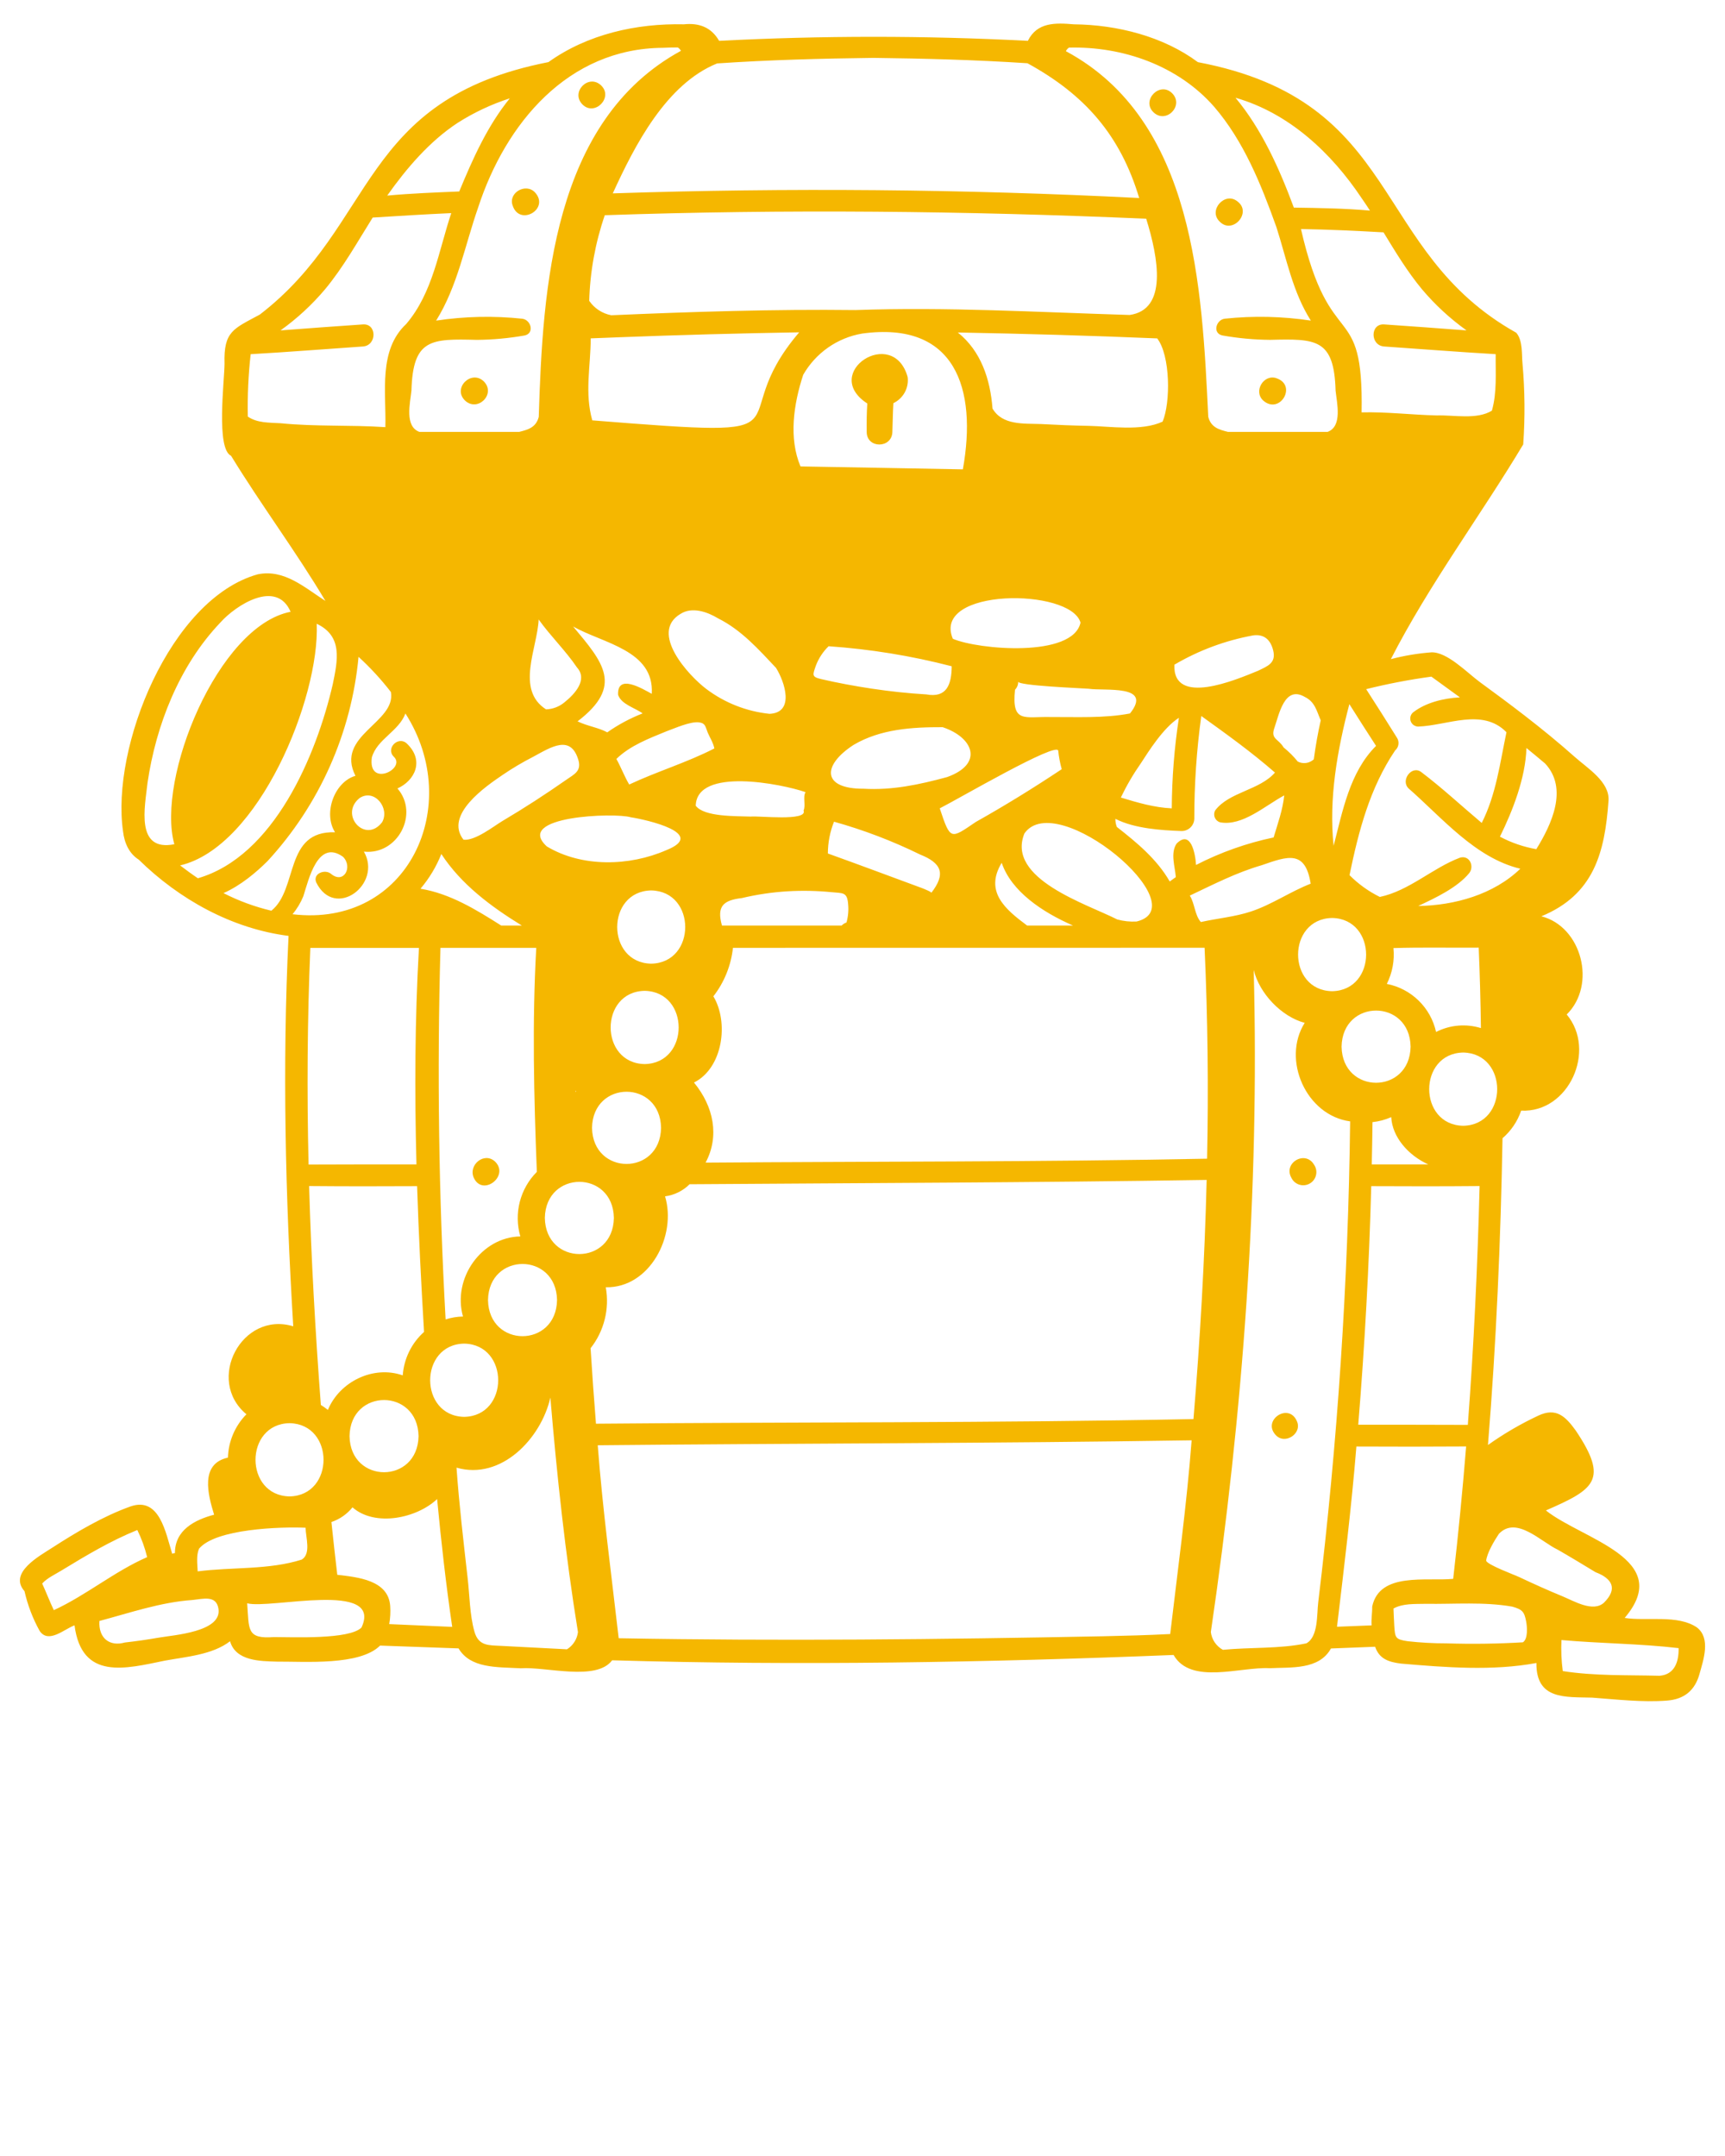 <svg width="80" height="100" viewBox="0 0 80 100" fill="none" xmlns="http://www.w3.org/2000/svg">
<path d="M21.973 54.629C22.378 55.508 23.622 54.563 22.975 53.892C22.477 53.396 21.703 54.024 21.973 54.629Z" fill="#F5B700"/>
<path d="M60.944 54.025C60.538 53.328 59.49 53.939 59.895 54.638C59.932 54.713 59.984 54.779 60.048 54.833C60.112 54.886 60.186 54.926 60.266 54.95C60.346 54.974 60.429 54.981 60.512 54.971C60.595 54.961 60.675 54.934 60.747 54.892C60.819 54.85 60.882 54.794 60.931 54.727C60.98 54.659 61.015 54.583 61.033 54.501C61.052 54.42 61.054 54.336 61.038 54.254C61.023 54.172 60.991 54.094 60.944 54.025Z" fill="#F5B700"/>
<path d="M60.139 65.904C59.757 65.043 58.519 65.875 59.164 66.561C59.597 67.033 60.417 66.479 60.139 65.904Z" fill="#F5B700"/>
<path d="M22.443 17.696C21.872 17.13 20.984 17.984 21.553 18.565C22.136 19.141 23.015 18.284 22.443 17.696Z" fill="#F5B700"/>
<path d="M24.813 8.927C24.389 8.468 23.562 8.936 23.774 9.531C24.096 10.517 25.512 9.693 24.813 8.927Z" fill="#F5B700"/>
<path d="M27.01 4.842C27.573 5.415 28.455 4.528 27.884 3.968C27.305 3.401 26.447 4.266 27.01 4.842Z" fill="#F5B700"/>
<path d="M58.578 18.573C59.354 19.264 60.185 17.86 59.185 17.539H59.191C58.599 17.347 58.124 18.147 58.578 18.573Z" fill="#F5B700"/>
<path d="M56.566 10.279C57.164 10.894 58.078 9.856 57.392 9.345C56.812 8.864 56.013 9.756 56.566 10.279Z" fill="#F5B700"/>
<path d="M53.49 5.203C54.069 5.769 54.928 4.904 54.364 4.329C53.801 3.756 52.92 4.643 53.49 5.203Z" fill="#F5B700"/>
<path d="M42.093 17.483C41.415 15.088 38.04 17.296 40.222 18.715C40.193 19.157 40.19 19.6 40.195 20.043C40.203 20.811 41.356 20.807 41.385 20.043C41.403 19.593 41.404 19.148 41.433 18.699C41.657 18.592 41.842 18.416 41.961 18.198C42.079 17.98 42.126 17.729 42.093 17.483Z" fill="#F5B700"/>
<path d="M78.7 75.486C77.805 74.875 76.368 75.204 75.347 75.043C77.675 72.305 73.388 71.407 71.694 70.058C73.936 69.077 74.628 68.656 73.074 66.346C72.597 65.688 72.168 65.276 71.35 65.656C70.529 66.04 69.745 66.497 69.007 67.022C69.391 62.288 69.598 57.539 69.682 52.794C70.078 52.452 70.377 52.01 70.547 51.514C72.753 51.621 74.056 48.724 72.659 47.054C74.059 45.676 73.356 42.975 71.484 42.5C73.917 41.494 74.428 39.554 74.598 37.131C74.653 36.26 73.628 35.638 73.029 35.105C72.282 34.44 71.507 33.809 70.717 33.197C70.031 32.666 69.334 32.149 68.633 31.638C68.054 31.215 67.109 30.222 66.375 30.258C65.743 30.306 65.116 30.412 64.503 30.573C66.287 27.093 68.649 23.94 70.642 20.613C70.73 19.366 70.719 18.114 70.609 16.868C70.566 16.45 70.633 15.803 70.32 15.434C63.52 11.626 65.107 4.696 55.554 2.883C53.949 1.689 51.809 1.147 49.801 1.128C48.957 1.057 48.1 1.02 47.669 1.894C42.899 1.646 38.119 1.646 33.35 1.894C32.993 1.27 32.426 1.053 31.717 1.128C29.515 1.078 27.242 1.586 25.435 2.881C16.629 4.603 17.486 10.405 12.052 14.589C10.836 15.251 10.366 15.354 10.413 16.869C10.408 17.682 10.012 20.813 10.716 21.141C12.112 23.424 13.722 25.571 15.092 27.872C14.12 27.249 13.18 26.384 11.951 26.639C7.894 27.77 5.142 34.652 5.706 38.559C5.767 39.093 5.984 39.587 6.433 39.871C8.316 41.72 10.76 43.076 13.382 43.409C13.09 49.435 13.234 55.491 13.6 61.517C11.215 60.793 9.52 64.012 11.428 65.597C10.899 66.135 10.593 66.853 10.571 67.608C9.264 67.891 9.643 69.325 9.93 70.255C9.026 70.494 8.109 70.969 8.113 72.035C8.102 72.04 8.089 72.045 8.08 72.049C8.114 72.021 8.001 72.055 7.985 72.064C7.687 71.114 7.405 69.402 6.053 69.872C4.789 70.324 3.554 71.055 2.43 71.782C1.833 72.168 0.383 72.95 1.136 73.802C1.282 74.448 1.519 75.069 1.84 75.648C2.252 76.252 2.976 75.562 3.456 75.387C3.792 77.954 5.82 77.398 7.648 77.024C8.626 76.844 9.857 76.753 10.669 76.124C10.931 77.048 12.074 77.048 12.852 77.07C14.151 77.061 16.686 77.264 17.627 76.326C18.84 76.37 20.053 76.413 21.266 76.456C21.814 77.382 23.015 77.321 24.151 77.378C25.323 77.296 27.657 77.993 28.389 77.008C37.059 77.262 45.763 77.11 54.427 76.761C55.227 78.163 57.54 77.298 58.882 77.375C59.883 77.324 61.17 77.46 61.726 76.46L63.774 76.38C63.962 76.939 64.396 77.091 64.981 77.162C67.039 77.338 69.225 77.512 71.254 77.133C71.236 78.847 72.588 78.704 73.836 78.74C74.973 78.822 76.174 78.966 77.313 78.877C78.106 78.815 78.605 78.409 78.817 77.643C78.999 76.987 79.349 75.993 78.7 75.486ZM63.638 74.516C63.644 74.804 63.586 75.091 63.611 75.388L62.006 75.452C62.337 72.666 62.679 69.888 62.905 67.092C64.602 67.101 66.298 67.1 67.995 67.089C67.829 69.14 67.629 71.187 67.394 73.23C66.162 73.354 63.979 72.898 63.638 74.516ZM18.096 74.487C18.011 73.287 16.59 73.153 15.642 73.043C15.546 72.228 15.455 71.412 15.37 70.595C15.754 70.466 16.093 70.23 16.347 69.914C17.393 70.832 19.328 70.423 20.272 69.53C20.461 71.511 20.683 73.491 20.972 75.458C19.999 75.415 19.025 75.373 18.051 75.33C18.1 75.052 18.115 74.769 18.096 74.487ZM8.353 40.14C11.998 39.288 14.83 32.387 14.689 28.932C15.905 29.508 15.662 30.626 15.43 31.749C14.665 35.052 12.706 39.71 9.177 40.736C8.896 40.547 8.623 40.345 8.353 40.14ZM65.764 33.7C67.121 33.657 68.743 32.818 69.865 33.962C69.566 35.382 69.385 36.855 68.718 38.17C67.783 37.383 66.887 36.548 65.913 35.81C65.471 35.476 64.938 36.196 65.327 36.57C66.89 37.939 68.416 39.791 70.507 40.294C69.275 41.488 67.463 41.996 65.772 42.022C66.566 41.65 67.578 41.174 68.132 40.504C68.391 40.19 68.157 39.65 67.711 39.78C66.439 40.258 65.355 41.315 63.992 41.602C63.471 41.345 62.996 41.004 62.586 40.592C63.008 38.545 63.525 36.557 64.7 34.809C64.785 34.736 64.841 34.635 64.855 34.524C64.87 34.413 64.843 34.3 64.78 34.208C64.313 33.454 63.838 32.711 63.359 31.965C64.355 31.716 65.365 31.522 66.383 31.384C66.824 31.703 67.266 32.024 67.706 32.345C66.91 32.388 66.124 32.601 65.577 33.011C65.509 33.054 65.457 33.117 65.428 33.191C65.4 33.266 65.395 33.347 65.416 33.425C65.437 33.502 65.482 33.57 65.545 33.62C65.607 33.669 65.684 33.697 65.764 33.7ZM71.659 35.415C72.742 36.579 71.951 38.252 71.249 39.386C70.66 39.284 70.091 39.088 69.562 38.807C70.155 37.604 70.749 36.082 70.791 34.695C71.083 34.932 71.373 35.172 71.659 35.415ZM14.393 43.965H19.429C19.239 47.302 19.226 50.656 19.314 54.007C17.646 54.007 15.978 54.006 14.31 54.014C14.232 50.662 14.25 47.309 14.393 43.965ZM28.707 15.643C31.492 15.536 34.278 15.46 37.064 15.414C33.301 19.822 38.342 20.365 27.468 19.497C27.106 18.216 27.393 16.978 27.396 15.694C27.832 15.674 28.272 15.664 28.707 15.643ZM61.849 39.23C61.617 37.039 62.022 34.778 62.579 32.659C62.987 33.307 63.399 33.953 63.817 34.596C62.594 35.813 62.267 37.62 61.849 39.23ZM62.218 48.547C62.257 46.314 65.38 46.314 65.419 48.547C65.38 50.779 62.257 50.779 62.218 48.547H62.218ZM21.527 62.32C23.63 62.358 23.63 65.679 21.527 65.717C19.424 65.678 19.424 62.357 21.527 62.32ZM23.243 42.928C22.088 42.195 20.87 41.444 19.501 41.221C19.908 40.74 20.235 40.197 20.468 39.611C21.388 41.02 22.765 42.046 24.2 42.928L23.243 42.928ZM68.578 43.954C68.63 45.197 68.664 46.441 68.68 47.685C67.99 47.472 67.244 47.536 66.6 47.865C66.478 47.311 66.197 46.805 65.791 46.409C65.385 46.013 64.873 45.744 64.316 45.636C64.574 45.122 64.681 44.546 64.624 43.974C65.941 43.933 67.26 43.965 68.578 43.954V43.954ZM25.268 56.491C25.307 54.259 28.431 54.259 28.47 56.491C28.43 58.724 25.307 58.724 25.268 56.491ZM58.018 42.277C57.271 42.525 56.459 42.595 55.691 42.766C55.401 42.433 55.415 41.916 55.179 41.54C56.279 41.02 57.328 40.475 58.519 40.129C59.721 39.711 60.535 39.408 60.785 40.988C59.839 41.354 58.999 41.951 58.018 42.277ZM30.201 44.697C28.098 44.659 28.098 41.338 30.201 41.3C32.304 41.339 32.304 44.659 30.201 44.697ZM43.919 36.044C42.628 36.394 41.374 36.661 40.047 36.583C38.123 36.592 38.112 35.505 39.586 34.55C40.839 33.809 42.322 33.724 43.716 33.728C45.146 34.202 45.638 35.431 43.92 36.044H43.919ZM29.252 37.907C29.997 38.02 32.824 38.666 30.898 39.434C29.189 40.181 26.991 40.237 25.362 39.261C23.803 37.843 28.535 37.683 29.252 37.907ZM33.303 28.681C34.388 29.225 35.176 30.115 35.988 30.976C36.382 31.6 36.88 33.056 35.689 33.109C34.624 32.999 33.609 32.6 32.755 31.955C31.943 31.343 30.096 29.345 31.559 28.474C32.098 28.129 32.806 28.38 33.303 28.681ZM50.111 28.88C49.749 30.515 45.383 30.139 44.189 29.628C43.193 27.256 49.657 27.262 50.111 28.88ZM37.358 36.744C37.224 36.951 37.377 37.361 37.267 37.594C37.472 38.106 35.165 37.83 34.813 37.875C34.142 37.847 32.66 37.898 32.266 37.372C32.313 35.569 36.261 36.36 37.358 36.741L37.358 36.744ZM44.137 30.904C44.13 31.762 43.9 32.381 42.959 32.208C42.115 32.158 41.272 32.067 40.436 31.942C39.649 31.823 38.864 31.679 38.088 31.499C37.635 31.394 37.684 31.314 37.843 30.859C37.972 30.525 38.172 30.223 38.428 29.974C40.356 30.107 42.267 30.418 44.137 30.903V30.904ZM30.907 33.92C31.287 33.784 32.014 33.452 32.423 33.505C32.715 33.544 32.708 33.692 32.825 33.986C32.894 34.158 33.089 34.469 33.129 34.715C31.859 35.368 30.468 35.782 29.181 36.388C28.955 36.006 28.801 35.586 28.586 35.201C29.226 34.578 30.095 34.254 30.907 33.92ZM47.072 31.992C47.12 31.943 47.158 31.884 47.184 31.82C47.209 31.756 47.222 31.687 47.22 31.617C47.221 31.803 50.119 31.918 50.479 31.945C51.235 32.06 53.485 31.734 52.406 33.092C51.218 33.32 49.921 33.252 48.706 33.258C47.526 33.229 46.91 33.568 47.072 31.992ZM58.327 31.119C57.339 31.522 54.383 32.79 54.464 30.83C55.595 30.165 56.834 29.704 58.124 29.47C58.614 29.406 58.919 29.659 59.045 30.163C59.193 30.751 58.794 30.896 58.328 31.119H58.327ZM26.17 32.582C25.931 32.779 25.633 32.892 25.323 32.902C23.902 31.99 24.919 30.068 24.982 28.734C25.528 29.5 26.23 30.177 26.757 30.956C27.272 31.527 26.658 32.192 26.17 32.582H26.17ZM26.786 33.458C28.939 31.811 27.97 30.723 26.579 29.058C27.957 29.841 30.35 30.155 30.227 32.181C29.795 31.948 28.62 31.227 28.664 32.225C28.812 32.672 29.456 32.833 29.802 33.089C29.223 33.315 28.672 33.61 28.163 33.968C27.762 33.746 27.226 33.676 26.786 33.458H26.786ZM26.689 50.598C26.699 50.602 26.709 50.607 26.72 50.611C26.711 50.624 26.701 50.636 26.692 50.649L26.689 50.598ZM29.897 49.354C27.794 49.315 27.794 45.995 29.897 45.957C32 45.995 32 49.316 29.897 49.354H29.897ZM38.394 39.587C38.395 39.082 38.492 38.581 38.679 38.112C40.051 38.496 41.385 39.004 42.663 39.631C43.676 40.033 43.878 40.532 43.183 41.422C43.279 41.396 42.826 41.216 42.747 41.187C41.297 40.653 39.85 40.109 38.394 39.587H38.394ZM45.255 38.124C44.086 38.914 44.082 39.001 43.583 37.493C44.418 37.073 49.041 34.368 49.078 34.824C49.107 35.112 49.161 35.397 49.239 35.677C47.942 36.54 46.615 37.36 45.255 38.124H45.255ZM52.923 35.382C53.248 34.885 53.941 33.761 54.674 33.293C54.461 34.683 54.351 36.087 54.343 37.493C53.533 37.456 52.751 37.227 51.981 36.991C52.25 36.43 52.565 35.892 52.923 35.382H52.923ZM60.93 35.219C60.831 35.31 60.708 35.369 60.575 35.388C60.442 35.407 60.306 35.384 60.187 35.324C59.992 35.082 59.771 34.862 59.529 34.667C59.302 34.274 58.93 34.284 59.09 33.798C59.316 33.158 59.561 31.769 60.515 32.326C60.987 32.559 61.059 32.971 61.251 33.41C61.118 34.004 61.011 34.609 60.93 35.219H60.93ZM23.316 35.938C23.768 35.63 24.239 35.351 24.727 35.102C25.545 34.661 26.489 34.027 26.835 35.294C26.953 35.771 26.627 35.914 26.28 36.156C25.794 36.495 25.302 36.827 24.805 37.149C24.307 37.471 23.803 37.783 23.293 38.085C22.915 38.31 22.026 39.014 21.495 38.947C20.591 37.792 22.538 36.467 23.316 35.938ZM51.796 38.355C51.748 38.236 51.725 38.108 51.728 37.979C52.625 38.436 53.866 38.511 54.79 38.545C54.944 38.548 55.093 38.49 55.205 38.384C55.317 38.278 55.383 38.132 55.388 37.978C55.386 36.383 55.494 34.79 55.712 33.21C56.87 34.042 58.058 34.896 59.129 35.834C58.406 36.659 57.011 36.728 56.359 37.584C56.33 37.635 56.314 37.691 56.31 37.748C56.307 37.806 56.316 37.864 56.338 37.917C56.36 37.971 56.393 38.019 56.436 38.057C56.479 38.096 56.53 38.125 56.585 38.141C57.622 38.333 58.676 37.363 59.558 36.893C59.491 37.558 59.257 38.204 59.066 38.843C57.815 39.105 56.605 39.534 55.468 40.119C55.44 39.62 55.235 38.456 54.565 39.13C54.271 39.578 54.492 40.184 54.531 40.682C54.435 40.748 54.341 40.816 54.248 40.885C53.657 39.852 52.718 39.076 51.795 38.355H51.796ZM27.456 52.312C27.495 50.079 30.619 50.079 30.658 52.312C30.618 54.544 27.495 54.544 27.456 52.312ZM47.51 38.655C49.001 36.533 55.572 42.047 52.713 42.742C52.41 42.759 52.105 42.727 51.812 42.646C50.42 41.933 46.647 40.765 47.51 38.655ZM44.654 21.77C42.144 21.726 39.634 21.675 37.124 21.634C36.574 20.329 36.8 18.751 37.25 17.384C37.536 16.884 37.929 16.453 38.401 16.122C38.873 15.791 39.413 15.569 39.98 15.472C44.298 14.878 45.33 18.012 44.654 21.77ZM25.834 60.3C25.794 62.533 22.671 62.533 22.632 60.3C22.671 58.068 25.795 58.068 25.834 60.3ZM33.482 42.928C33.228 42.028 33.549 41.754 34.406 41.654C35.105 41.488 35.817 41.383 36.534 41.34C37.204 41.301 37.876 41.314 38.543 41.379C39.092 41.434 39.292 41.363 39.334 41.941C39.361 42.226 39.335 42.513 39.257 42.788C39.172 42.816 39.096 42.864 39.034 42.929L33.482 42.928ZM47.636 42.93C46.613 42.17 45.649 41.355 46.455 40.019C46.903 41.341 48.328 42.303 49.766 42.93L47.636 42.93ZM61.779 42.578C63.882 42.616 63.882 45.937 61.779 45.974C59.675 45.937 59.675 42.616 61.778 42.578L61.779 42.578ZM67.859 52.216C65.755 52.178 65.756 48.857 67.859 48.819C69.961 48.858 69.96 52.178 67.858 52.216L67.859 52.216ZM53.668 15.696C54.281 16.495 54.292 18.672 53.918 19.556C52.945 20.013 51.457 19.771 50.506 19.753C49.761 19.739 49.018 19.708 48.274 19.668C47.474 19.638 46.487 19.733 46.03 18.95C45.923 17.584 45.496 16.283 44.421 15.422C47.505 15.477 50.587 15.568 53.668 15.696ZM20.427 43.964H24.87C24.675 47.409 24.762 50.908 24.897 54.354C24.513 54.739 24.24 55.22 24.105 55.747C23.971 56.273 23.98 56.826 24.131 57.348C22.328 57.38 20.973 59.289 21.472 61.063C21.198 61.068 20.926 61.113 20.666 61.198C20.346 55.456 20.267 49.712 20.427 43.964ZM19.411 66.611C19.372 68.844 16.248 68.843 16.21 66.611C16.249 64.378 19.372 64.379 19.411 66.611ZM32.185 50.211C33.531 49.534 33.807 47.414 33.084 46.212C33.589 45.561 33.903 44.782 33.992 43.963C41.283 43.961 48.574 43.959 55.865 43.96C56.011 47.213 56.049 50.474 55.981 53.743C48.23 53.897 40.475 53.867 32.723 53.925C33.377 52.7 33.1 51.323 32.185 50.211V50.211ZM64.521 51.815C64.569 52.746 65.321 53.595 66.238 54.007C65.365 54.007 64.492 54.007 63.618 54.007C63.633 53.354 63.644 52.701 63.652 52.047C63.952 52.015 64.245 51.937 64.521 51.815L64.521 51.815ZM63.595 55.017C65.269 55.026 66.944 55.027 68.619 55.012C68.525 58.707 68.351 62.402 68.073 66.089C66.379 66.082 64.684 66.082 62.991 66.082C63.292 62.401 63.494 58.712 63.594 55.017L63.595 55.017ZM52.39 14.609C48.156 14.481 43.899 14.23 39.677 14.382C35.901 14.337 32.122 14.458 28.349 14.622C27.933 14.543 27.565 14.303 27.326 13.953C27.365 12.6 27.608 11.261 28.048 9.982C36.413 9.694 44.796 9.782 53.157 10.145C53.73 11.987 54.151 14.359 52.39 14.609ZM12.411 39.936C14.815 37.326 16.297 33.999 16.628 30.466C17.174 30.966 17.676 31.511 18.128 32.096C18.384 33.519 15.531 34.11 16.485 35.984C15.513 36.263 14.975 37.718 15.539 38.603C13.173 38.523 13.839 41.24 12.585 42.241C11.815 42.059 11.07 41.785 10.365 41.425C11.158 41.076 11.899 40.45 12.411 39.936ZM16.68 37.013C17.368 36.565 18.089 37.484 17.722 38.135C16.942 39.156 15.713 37.784 16.68 37.013V37.013ZM14.067 41.572C14.319 40.781 14.739 38.906 15.907 39.739C16.376 40.208 15.945 41.027 15.35 40.53C15.075 40.3 14.494 40.509 14.665 40.928C15.529 42.679 17.745 41.013 16.876 39.5C18.446 39.669 19.452 37.74 18.432 36.57C19.225 36.218 19.703 35.29 18.873 34.492C18.475 34.109 17.868 34.714 18.266 35.1C18.849 35.664 17.049 36.544 17.245 35.132C17.482 34.285 18.493 33.922 18.802 33.093C21.532 37.349 18.946 43.045 13.566 42.404C13.775 42.154 13.943 41.873 14.067 41.572ZM19.344 55.017C19.417 57.275 19.532 59.53 19.666 61.777C19.087 62.295 18.733 63.018 18.678 63.793C17.308 63.313 15.746 64.088 15.206 65.396C15.103 65.311 14.994 65.235 14.88 65.165C14.625 61.789 14.433 58.402 14.336 55.012C16.005 55.027 17.674 55.026 19.344 55.017ZM13.428 66.01C15.531 66.049 15.53 69.369 13.428 69.407C11.324 69.369 11.324 66.048 13.427 66.01H13.428ZM27.39 62.533C27.701 62.139 27.924 61.683 28.045 61.196C28.167 60.709 28.183 60.201 28.094 59.707C30.134 59.745 31.393 57.315 30.843 55.489C31.274 55.432 31.674 55.235 31.981 54.928C39.974 54.871 47.968 54.852 55.961 54.727C55.869 58.43 55.657 62.132 55.349 65.82C46.114 66.005 36.875 65.952 27.639 66.035C27.545 64.868 27.462 63.701 27.389 62.533H27.39ZM73.994 72.921C74.782 73.219 75.029 73.697 74.387 74.336C73.875 74.796 73.003 74.262 72.453 74.036C71.785 73.761 71.126 73.464 70.473 73.156C70.23 73.04 68.969 72.579 68.923 72.387C68.973 72.008 69.301 71.462 69.514 71.143C70.324 70.291 71.466 71.514 72.249 71.881C72.835 72.218 73.415 72.569 73.994 72.921H73.994ZM65.95 13.421C66.556 14.139 67.249 14.778 68.013 15.325C66.74 15.224 65.466 15.138 64.193 15.047C63.537 15 63.537 16.026 64.193 16.071C65.916 16.188 67.64 16.327 69.365 16.427C69.355 17.298 69.431 18.198 69.189 19.048C68.482 19.477 67.436 19.244 66.627 19.268C65.487 19.244 64.298 19.096 63.147 19.127C63.24 13.763 61.685 16.535 60.335 10.624C61.612 10.645 62.888 10.704 64.163 10.777C64.718 11.685 65.266 12.597 65.95 13.421ZM63.154 9.2C63.285 9.387 63.41 9.577 63.535 9.768C62.363 9.664 61.177 9.647 60.004 9.629C59.342 7.839 58.513 5.988 57.298 4.534C59.785 5.247 61.747 7.088 63.154 9.2ZM56.304 4.947C57.685 6.549 58.488 8.561 59.195 10.532C59.666 11.998 59.953 13.554 60.793 14.87C59.471 14.671 58.129 14.641 56.8 14.782C56.397 14.832 56.216 15.46 56.695 15.56C57.425 15.689 58.164 15.757 58.905 15.763C61.027 15.71 61.873 15.703 61.94 18.117C61.999 18.689 62.268 19.775 61.571 20.031H56.946C56.549 19.93 56.165 19.835 56.035 19.334C55.743 13.352 55.421 5.589 49.431 2.373C49.464 2.307 49.514 2.25 49.575 2.209C52.071 2.144 54.635 3.043 56.304 4.947ZM40.511 2.685C42.893 2.714 45.274 2.777 47.651 2.934C50.297 4.384 51.952 6.252 52.832 9.184C44.703 8.771 36.565 8.699 28.419 8.969C29.431 6.753 30.892 3.899 33.257 2.942C35.672 2.778 38.092 2.715 40.511 2.685ZM30.742 2.218C30.973 2.206 31.205 2.201 31.436 2.201C31.496 2.241 31.545 2.294 31.58 2.357C25.626 5.605 25.171 13.336 24.986 19.335C24.858 19.836 24.475 19.931 24.079 20.032H19.45C18.753 19.776 19.022 18.69 19.081 18.118C19.149 15.702 19.995 15.711 22.117 15.764C22.858 15.757 23.597 15.689 24.327 15.561C24.802 15.461 24.628 14.833 24.221 14.783C22.891 14.642 21.549 14.671 20.226 14.871C21.223 13.272 21.559 11.383 22.178 9.615C23.447 5.724 26.342 2.244 30.742 2.218ZM21.222 5.7C21.977 5.218 22.791 4.836 23.643 4.561C22.601 5.841 21.926 7.366 21.298 8.881C20.186 8.927 19.067 8.97 17.958 9.072C18.851 7.807 19.922 6.553 21.222 5.7H21.222ZM15.072 13.421C15.929 12.389 16.575 11.221 17.284 10.091C18.499 10.015 19.713 9.939 20.928 9.885C20.342 11.636 20.075 13.577 18.839 15.027C17.539 16.243 17.915 18.181 17.872 19.812C16.22 19.703 14.643 19.792 13.027 19.632C12.455 19.597 11.936 19.623 11.493 19.323C11.473 18.356 11.517 17.389 11.625 16.428C13.361 16.329 15.095 16.189 16.83 16.071C17.484 16.026 17.488 15 16.83 15.047C15.557 15.138 14.283 15.224 13.01 15.325C13.773 14.778 14.466 14.139 15.072 13.421ZM10.222 28.872C10.948 28.058 12.825 26.857 13.477 28.376C10.109 29.026 7.238 36.111 8.085 39.158C6.264 39.517 6.721 37.419 6.843 36.301C7.235 33.636 8.312 30.876 10.222 28.872ZM9.232 71.83C10.002 70.909 12.998 70.809 14.171 70.86C14.181 71.317 14.434 72.068 13.995 72.337C12.469 72.824 10.746 72.678 9.168 72.884C9.151 72.516 9.098 72.137 9.232 71.83ZM2.874 72.829C4.01 72.138 5.126 71.469 6.368 70.965C6.566 71.367 6.719 71.789 6.824 72.224C5.32 72.877 3.997 73.992 2.496 74.683C2.303 74.276 2.144 73.857 1.956 73.448C2.183 73.188 2.637 72.98 2.875 72.829H2.874ZM7.354 75.959C6.836 76.049 6.316 76.124 5.792 76.183C5.087 76.381 4.562 75.989 4.611 75.184C6.031 74.806 7.441 74.315 8.921 74.212C9.431 74.16 10.033 73.976 10.132 74.621C10.296 75.694 8.064 75.834 7.355 75.959H7.354ZM16.766 75.488C16.208 76.054 13.568 75.931 12.705 75.931C11.422 76.029 11.556 75.583 11.463 74.364C12.515 74.65 17.777 73.293 16.766 75.488ZM23.23 76.339C22.666 76.309 22.194 76.351 22.003 75.68C21.783 74.907 21.78 73.981 21.686 73.181C21.494 71.482 21.292 69.776 21.172 68.073C23.254 68.672 25.099 66.708 25.524 64.822C25.83 68.459 26.22 72.104 26.804 75.702C26.784 75.865 26.727 76.02 26.639 76.158C26.55 76.296 26.433 76.412 26.294 76.498L23.23 76.339ZM51.14 75.894C43.659 76.04 36.174 76.121 28.693 75.985C28.349 72.986 27.951 70.041 27.721 67.035C36.902 66.943 46.084 66.949 55.264 66.805C55.035 69.815 54.621 72.799 54.27 75.79C53.224 75.844 52.187 75.871 51.141 75.894L51.14 75.894ZM60.584 76.222C59.346 76.482 57.988 76.398 56.712 76.522C56.561 76.438 56.431 76.32 56.334 76.177C56.237 76.034 56.176 75.87 56.155 75.698C57.643 65.55 58.415 55.247 58.143 44.987C58.406 46.081 59.433 47.157 60.508 47.442C59.434 49.149 60.571 51.735 62.615 52.012C62.527 59.47 62.032 66.918 61.135 74.322C61.065 74.881 61.144 75.917 60.584 76.222L60.584 76.222ZM67.074 76.222C66.474 76.223 65.876 76.19 65.28 76.123C64.717 76.039 64.697 75.969 64.662 75.407C64.656 75.318 64.626 74.698 64.625 74.607C65.064 74.364 65.604 74.402 66.122 74.389C67.439 74.409 68.831 74.289 70.132 74.519C70.609 74.651 70.694 74.761 70.78 75.218C70.823 75.45 70.871 76.013 70.628 76.174C69.444 76.244 68.26 76.26 67.074 76.222H67.074ZM76.965 77.726C75.501 77.687 73.945 77.74 72.476 77.508C72.413 77.031 72.392 76.549 72.415 76.069C74.209 76.229 76.084 76.235 77.849 76.444C77.861 77.066 77.67 77.671 76.965 77.726L76.965 77.726Z" fill="#F5B700"/>
</svg>
